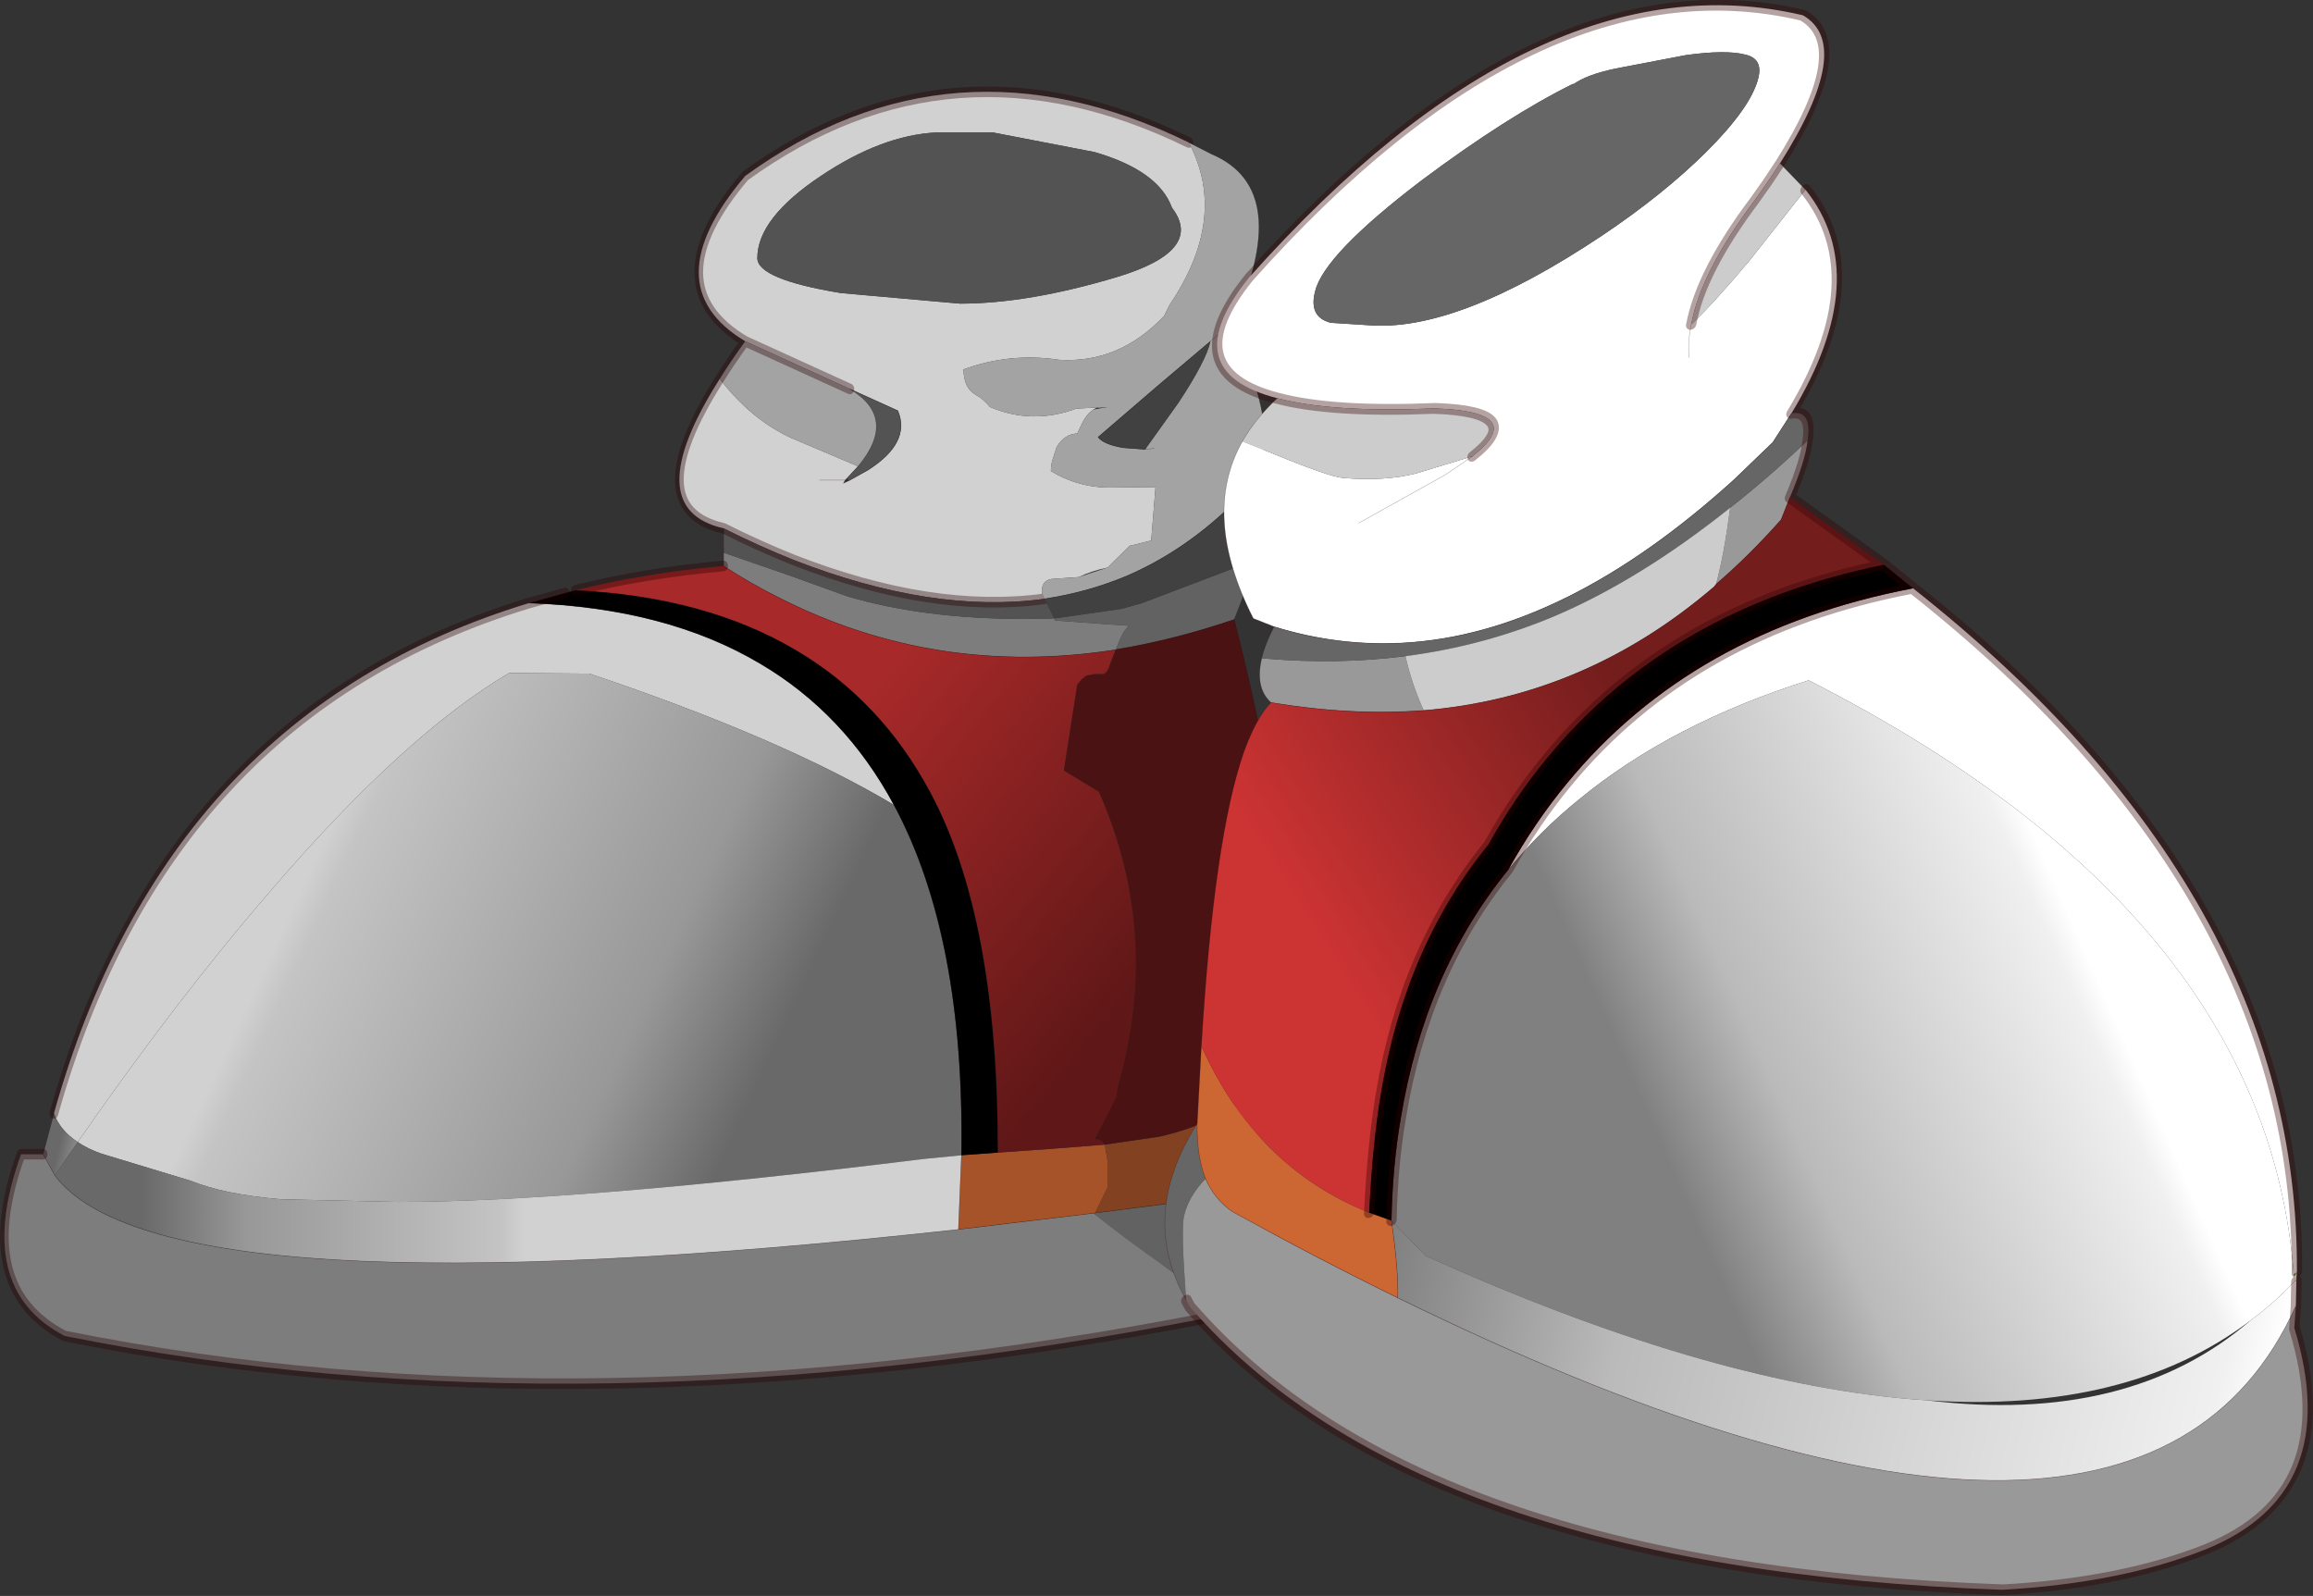 <?xml version="1.0" encoding="UTF-8"?>
<svg version="1.1" viewBox="0 0 209.72 144.7" xmlns="http://www.w3.org/2000/svg" xmlns:cc="http://creativecommons.org/ns#" xmlns:dc="http://purl.org/dc/elements/1.1/" xmlns:rdf="http://www.w3.org/1999/02/22-rdf-syntax-ns#" xmlns:xlink="http://www.w3.org/1999/xlink">
<rect x="0" y="0" width="209.72" height="144.7" fill="#333333" stroke="none"/>
<g transform="translate(-170.62 -125.94)">
<use transform="matrix(.784 0 0 .961 170.61 133.77)" width="148.95" height="122.9" xlink:href="#c"/>
<use transform="matrix(.942 -.18 0 .961 276.25 134.87)" width="110.5" height="157" xlink:href="#a"/>
</g>
<defs>
<g id="c" transform="translate(.5 .5)">
<use transform="translate(-.5 -.5)" width="141.05" height="122.9" xlink:href="#f"/>
<use transform="translate(110.95,4.8)" width="37.5" height="110.75" xlink:href="#b"/>
</g>
<g id="f" transform="translate(.5 .5)">
<path d="m126.1 5.7-11.75-1.85h-6.55q-6.3 0.25-13.35 4.1-7.35 4-7.35 7.75 0 2 9.65 3.3l13.8 1q7.85 0 18.1-2.5 10.2-2.5 6.4-6.55-1.55-3.5-8.95-5.25m10.9-0.9q4.6 7.1-2.25 15.35l-0.6 1q-5.2 4.5-12.15 4.15-5.7-0.7-11.05 0.9 0 1.75 1.4 2.4 0.9 0.4 1.65 1.15 4.9 1.7 10 0.15l3.6-0.15q-0.95-0.15-1.65 0.25-0.75 0.4-1.3 1.3l-0.55 0.95q-1.5 0.05-2.4 1.3l-0.5 1.3q-0.15 0.45-0.15 0.95 3.25 1.6 7.05 1.55l5.05-0.05-0.5 5.05-2.5 0.5-2.55 2.05q-1.8 0.3-3.35 0.9l-2.65 0.15q-1.8 0-1.55 1.45l0.25 0.45q-12.9 1.45-28.95-3.65-4-1.3-8.15-3-10-1.85-0.45-14.1 3.6 3.8 8.2 5.55l7.8 2.7-1.25 1.1-0.25 0.2-0.2 0.3 0.65-0.25 2.2-1q5-2.6 3.45-5.6l-5.55-2.05-12.1-4.5q-10.75-5.25 0-15.6 23.85-14.1 51.3-3.15m-131.25 91.6q12.95-37.75 54.95-48.15 15.85 0.45 26.7 5.7 9.8 4.7 15.5 13.35-12.95-6.3-35.25-12.4h-1.05l-8.2-0.05q-12.1 5.8-27.75 20.7-10.55 9.95-22.15 23.55-2.05-1.1-2.75-2.7m88.55-59.75h2.95-2.95" fill="#d1d1d1" fill-rule="evenodd"/>
<path d="m121.45 49.7 0.1 0.2 8.6 0.5q-0.55 0.2-1.2 1.45l-0.4 0.8q-20.8 2.65-39.05-4.95-3.2-1.3-6.3-2.95v-1.25l7.45 2.1 6.8 2q8.8 2.15 20.65 2.15l3.35-0.05m4.7 56.1-0.05 0.1 8.9 5.4q3.05 1.85 5.05 4.25-73 11.7-133.05 1.85-10.65-4.5-5.05-17.15h2.55l1.35 2q12.25 13.35 104.5 5.1l15.8-1.55" fill="#7d7d7d" fill-rule="evenodd"/>
<path d="m126.1 5.7q7.4 1.75 8.95 5.25 3.8 4.05-6.4 6.55-10.25 2.5-18.1 2.5l-13.8-1q-9.65-1.3-9.65-3.3 0-3.75 7.35-7.75 7.05-3.85 13.35-4.1h6.55l11.75 1.85m-5.8 42.15 1.15 1.85-3.35 0.05q-11.85 0-20.65-2.15l-6.8-2-7.45-2.1v-2.3q4.15 1.7 8.15 3 16.05 5.1 28.95 3.65m-22.5-19.8 5.55 2.05q1.55 3-3.45 5.6l-2.2 1-0.2-0.25 1.25-1.1q4.65-4.55-0.95-7.3" fill="#535353" fill-rule="evenodd"/>
<path d="m127.25 99.35 0.05 0.1 0.3 1.4v2.55l-1.45 2.4-15.8 1.55 0.35-7 4.2-0.25 6.1-0.35 6.25-0.4" fill="#a75329" fill-rule="evenodd"/>
<path d="m102.9 67.3q8.2 12.45 7.8 33.05l-4.4 0.35q-40 4.05-60.8 4.05l-13.5-0.25q-6.55-0.45-10.45-1.75l-10.3-2.55q-1.6-0.45-2.75-1.1 11.6-13.6 22.15-23.55 15.65-14.9 27.75-20.7l8.2 0.05h1.05q22.3 6.1 35.25 12.4" fill="url(#m)" fill-rule="evenodd"/>
<path d="m4.5 100.25 1.25-3.85q0.7 1.6 2.75 2.7l-2.65 3.15-1.35-2" fill="url(#l)" fill-rule="evenodd"/>
<path d="m8.5 99.1q1.15 0.65 2.75 1.1l10.3 2.55q3.9 1.3 10.45 1.75l13.5 0.25q20.8 0 60.8-4.05l4.4-0.35-0.35 7q-92.25 8.25-104.5-5.1l2.65-3.15" fill="url(#k)" fill-rule="evenodd"/>
<path d="m128.55 52.65-0.6 1.25q-0.35 1-0.85 1.05h-1l-0.95 0.15-0.55 0.35-0.5 0.5-1.55 8.1 4.05 2q7.25 13.4 2.2 27.8-0.15 0.45-0.15 0.95l-2.55 4.05q0.85-0.05 1.15 0.5l-6.25 0.4-6.1 0.35q0.05-22.1-7.85-34.05-5.7-8.65-15.5-13.35-10.45-5.05-25.5-5.65 8.1-1.65 17.15-2.3 3.1 1.65 6.3 2.95 18.25 7.6 39.05 4.95" fill="url(#j)" fill-rule="evenodd"/>
<path d="m82.75 27.1q1.3-1.7 2.95-3.55l12.1 4.5q5.6 2.75 0.95 7.3l-7.8-2.7q-4.6-1.75-8.2-5.55" fill="#a3a3a3" fill-rule="evenodd"/>
<path d="m60.7 48.25 4.2-0.95 1.15-0.25q15.05 0.6 25.5 5.65 9.8 4.7 15.5 13.35 7.9 11.95 7.85 34.05l-4.2 0.25q0.4-20.6-7.8-33.05-5.7-8.65-15.5-13.35-10.85-5.25-26.7-5.7" fill-rule="evenodd"/>
<path d="m4.5 100.25 1.25-3.85m59.15-49.1 1.15-0.25m17.15-2.3v-3.55m14.5-4.5-0.65 0.25 0.2-0.3h-2.95m3.4 0.05 2.2-1q5-2.6 3.45-5.6l-5.55-2.05q5.6 2.75 0.95 7.3l-1.25 1.1m0.2 0.25-0.45-0.05 0.25-0.2m-14.3 8.3q3.1 1.65 6.3 2.95 18.25 7.6 39.05 4.95m-13.65 47.45q0.05-22.1-7.85-34.05-5.7-8.65-15.5-13.35-10.45-5.05-25.5-5.65m-5.35 1.2q15.85 0.45 26.7 5.7 9.8 4.7 15.5 13.35 8.2 12.45 7.8 33.05l-0.35 7 15.8-1.55m-121.65-5.55 1.35 2q12.25 13.35 104.5 5.1" fill="none" stroke="#290000" stroke-linecap="round" stroke-linejoin="round" stroke-opacity=".361" stroke-width=".05"/>
<path d="m140.05 115.55q-73 11.7-133.05 1.85-10.65-4.5-5.05-17.15h2.55m1.25-3.85q12.95-37.75 54.95-48.15l4.2-0.95m1.15-0.25q8.1-1.65 17.15-2.3m0-3.55q-10-1.85-0.45-14.1 1.3-1.7 2.95-3.55-10.75-5.25 0-15.6 23.85-14.1 51.3-3.15m-53.8 36.4q4.15 1.7 8.15 3 16.05 5.1 28.95 3.65m-34.6-24.3 12.1 4.5" fill="none" stroke="#290000" stroke-linecap="round" stroke-linejoin="round" stroke-opacity=".361"/>
</g>
<linearGradient id="m" x1="-819.2" x2="819.2" gradientTransform="matrix(-.029 -.017 .024 -.042 58.9 87.65)" gradientUnits="userSpaceOnUse">
<stop stop-color="#696969" offset="0"/>
<stop stop-color="#989898" offset=".275"/>
<stop stop-color="#c4c4c4" offset=".941"/>
<stop stop-color="#d1d1d1" offset="1"/>
</linearGradient>
<linearGradient id="l" x1="-819.2" x2="819.2" gradientTransform="matrix(.006 .002 -9e-4 .003 11.35 100.75)" gradientUnits="userSpaceOnUse">
<stop stop-color="#696969" offset="0"/>
<stop stop-color="#989898" offset=".275"/>
<stop stop-color="#c4c4c4" offset=".941"/>
<stop stop-color="#d1d1d1" offset="1"/>
</linearGradient>
<linearGradient id="k" x1="-819.2" x2="819.2" gradientTransform="matrix(.027 0 0 .007 38 104.8)" gradientUnits="userSpaceOnUse">
<stop stop-color="#696969" offset="0"/>
<stop stop-color="#989898" offset=".275"/>
<stop stop-color="#c4c4c4" offset=".941"/>
<stop stop-color="#d1d1d1" offset="1"/>
</linearGradient>
<linearGradient id="j" x1="-819.2" x2="819.2" gradientTransform="matrix(.018 .018 -.02 .02 114.9 71.8)" gradientUnits="userSpaceOnUse">
<stop stop-color="#a72929" offset="0"/>
<stop stop-color="#5f1717" offset="1"/>
</linearGradient>
<g id="b">
<use width="37.5" height="110.75" xlink:href="#e"/>
</g>
<g id="e">
<path d="m9.35 43.05-0.25-0.45q-0.25-1.45 1.55-1.45l2.65-0.15 3.35-0.9 2.55-2.05 2.5-0.5 0.5-5.05-5.05 0.05q-3.8 0.05-7.05-1.55 0-0.5 0.15-0.95l0.5-1.3q0.9-1.25 2.4-1.3l0.55-0.95q0.55-0.9 1.3-1.3l1.65-0.25-3.6 0.15q-5.1 1.55-10-0.15-0.75-0.75-1.65-1.15-1.4-0.65-1.4-2.4 5.35-1.6 11.05-0.9 6.95 0.35 12.15-4.15l0.6-1q6.85-8.25 2.25-15.35l2.65 1.1q9.65 3.35 2.25 16.35l-0.2 0.3q8 11.3 0 16.65-5.55 4.3-12.05 6.55-4.45 1.5-9.35 2.1m19.2-24.3q1.25-0.9 2.4-1.3-1.15 0.4-2.4 1.3l-5.8 4-7.2 5.05q0.7 0.7 2.95 1l2.5 0.15 3.85-4.4q3.2-3.95 3.7-5.8m-6.5 10.1-1.05 0.1 1.05-0.1" fill="#a3a3a3" fill-rule="evenodd"/>
<path d="m17.6 47.85 0.4-0.8q0.65-1.25 1.2-1.45l-8.6-0.5-0.1-0.2 7.75-0.9 2.4-0.55 12.9-4q-0.6 2.25-2.25 5.55-6.85 1.9-13.45 2.8l-0.25 0.05m13.3 49.3 1.7 1.4q2.1 2.25 2.1 5.65 0 2.1-1.35 5l-0.3 0.15-2.8 1.2-1.15 0.2q-2-2.4-5.05-4.25-5.9-3.35-8.9-5.4l0.05-0.1 9.5-1q3.95-1.45 6.2-2.85" fill="#626262" fill-rule="evenodd"/>
<path d="m9.35 43.05q4.9-0.6 9.35-2.1 6.5-2.25 12.05-6.55 4.2-0.15 2.8 5.05l-12.9 4-2.4 0.55-7.75 0.9-1.15-1.85m19.2-24.3q-0.5 1.85-3.7 5.8l-3.85 4.4-2.5-0.15q-2.25-0.3-2.95-1l7.2-5.05 5.8-4m4.8 90.45q1.35-2.9 1.35-5 0-3.4-2.1-5.65l-1.7-1.4q3.35-2.1 2.95-4.15 7.25 11.55-0.5 16.2" fill="#414141" fill-rule="evenodd"/>
<path d="m16.3 94.55 6.3-0.75q8.7-1.55 13.85-6.75-0.95 3.4-2.6 5.95 0.4 2.05-2.95 4.15-2.25 1.4-6.2 2.85l-9.5 1 1.45-2.4v-2.55l-0.3-1.4-0.05-0.1" fill="#824120" fill-rule="evenodd"/>
<path d="m17.6 47.85 0.25-0.05q6.6-0.9 13.45-2.8 8.8 28.2 5.15 42.05-5.15 5.2-13.85 6.75l-6.3 0.75q-0.3-0.55-1.15-0.5l2.55-4.05q0-0.5 0.15-0.95 5.05-14.4-2.2-27.8l-4.05-2 1.55-8.1 0.5-0.5 0.55-0.35 0.95-0.15h1q0.5-0.05 0.85-1.05l0.6-1.25" fill="#4a1212" fill-rule="evenodd"/>
<path d="m9.35 43.05q4.9-0.6 9.35-2.1 6.5-2.25 12.05-6.55 8-5.35 0-16.65l0.2-0.3q-1.15 0.4-2.4 1.3l-5.8 4-7.2 5.05q0.7 0.7 2.95 1l2.5 0.15 1.05-0.1m8.9-11.4q7.4-13-2.25-16.35l-2.65-1.1m-8.45 47.85 0.25-0.05q6.6-0.9 13.45-2.8 1.65-3.3 2.25-5.55m2.9 47.6q3.65-13.85-5.15-42.05m-0.55-10.6q4.2-0.15 2.8 5.05m-0.2 69.75q7.75-4.65 0.5-16.2 0.4 2.05-2.95 4.15-2.25 1.4-6.2 2.85l-9.5 1m13.9 9.75 1.15-0.2 2.8-1.2m0.8-16.35q1.65-2.55 2.6-5.95" fill="none" stroke="#200000" stroke-linecap="round" stroke-linejoin="round" stroke-opacity=".361" stroke-width=".05"/>
</g>
<g id="a" transform="translate(0 .5)">
<use transform="translate(0 -.5)" width="110.5" height="157" xlink:href="#d"/>
</g>
<g id="d" transform="translate(0 .5)">
<path d="m59.2 16.7-1.2 1.55-1.25 1.5q-5.15 5.75-6.1 10.55 1.9-1.35 5.6-4.95l5.4-5.7q6.65 9.4-1.35 20.85l-1.8 2.4-3.7 2.8q-16.45 11.55-31.95 9.45-6.25-0.85-12.35-3.85l-2-1.15q-5.05-10.7-1.05-16.9l2.6 1.5q5.65 3.35 7.05 3.75 4.05 1.1 7.1 0.9l5.4-0.6q5.45-3.2-3.65-5.2-9.9-1.45-15.15-3.8-10-4.4-2.7-11.9 27.85-25.4 53.3-14.75 5 3.75-2.2 13.55m-40.55 26.35 8.35-3 2.6-1.25-2.6 1.25-8.35 3m24.7-38.25q-2.8 0.05-4.1 0.75h-0.05l0.15-0.1q-6.4 1.9-14.65 6.4-9.4 5.25-10.25 8.55-0.65 2.3 1.5 3.25l3.6 0.9q8.55 2.3 22.55-4.25 5.85-2.75 10-6 4.3-3.4 5-6 0.5-1.8-1.3-2.5-1.85-0.8-5.65-1h-6.8m7.1 28.6q-0.15-1.5 0.2-3.1-0.35 1.6-0.2 3.1m-17.4 45.05q2.5-3.95 5.6-7.05 12.1-12.2 33.35-12.2 37.2 35.75 36.95 71.45l-0.3 0.15q-2.65-34.55-46.7-64.8-13.2 1.6-22.1 7.1-3.8 2.3-6.8 5.35m75.7 53-0.05-0.5 0.25-0.3-0.05 0.8h-0.15" fill="#fff" fill-rule="evenodd"/>
<path d="m54.4 48.3q3.7-2.15 7.45-4.95-0.2 1.85-1.7 5.05l-0.85 1.95q-3.05 2.8-6.25 4.9 0.8-2.85 1.35-6.95m-45.1 5.75 0.35 0.1q7 1.9 13.5 2.3 0.55 2.6 1.75 5.45-7-0.8-14.7-3.5-1.55-1.65-0.9-4.3v-0.05m-5.4 48.1q0.9 2.15 2.6 3.6 8.25 6 15.9 11.1 71.15 47.4 86.45 16.95l-0.15 2.05q4.85 16.5-8.55 19.3-8.15 1.65-19.55 0.15-56.35-12.5-78.2-41.35l-0.35-0.7q-0.55-6.8-0.2-8.05 0.4-1.5 1.65-2.7l0.4-0.35" fill="#999" fill-rule="evenodd"/>
<path d="m43.35 4.8h6.8q3.8 0.2 5.65 1 1.8 0.7 1.3 2.5-0.7 2.6-5 6-4.15 3.25-10 6-14 6.55-22.55 4.25l-3.6-0.9q-2.15-0.95-1.5-3.25 0.85-3.3 10.25-8.55 8.25-4.5 14.65-6.4l-0.15 0.1h0.05q1.3-0.7 4.1-0.75m-32.85 46.5q6.1 3 12.35 3.85 15.5 2.1 31.95-9.45l3.7-2.8 1.8-2.4q2 0.05 1.55 2.85-3.75 2.8-7.45 4.95-8.65 5.15-16.85 7.05-6.85 1.55-14.4 1.1-6.5-0.4-13.5-2.3l-0.35-0.1q0.35-1.3 1.2-2.75m-7.4 45.5q-0.05 3.05 0.8 5.35l-0.4 0.35q-1.25 1.2-1.65 2.7-0.35 1.25 0.2 8.05-4.6-8.8 1.05-16.45" fill="#666" fill-rule="evenodd"/>
<path d="m50.65 30.3q0.95-4.8 6.1-10.55l1.25-1.5 1.2-1.55 2.45 2.95-5.4 5.7q-3.7 3.6-5.6 4.95m-39.85-0.5q5.25 2.35 15.15 3.8 9.1 2 3.65 5.2l-5.4 0.6q-3.05 0.2-7.1-0.9-1.4-0.4-7.05-3.75l-2.6-1.5q1.25-1.9 3.35-3.45m43.6 18.5q-0.55 4.1-1.35 6.95l-0.25 0.25q-12.35 8.05-27.9 6.4-1.2-2.85-1.75-5.45 7.55 0.45 14.4-1.1 8.2-1.9 16.85-7.05" fill="#ccc" fill-rule="evenodd"/>
<path d="m3.5 89.55q5.25 12.45 16.15 18.75l2.15 1.15q0.7 5 0.6 7.4-7.65-5.1-15.9-11.1-1.7-1.45-2.6-3.6-0.85-2.3-0.8-5.35l0.4-7.25" fill="#c63" fill-rule="evenodd"/>
<path d="m33.05 78.45q3-3.05 6.8-5.35 8.9-5.5 22.1-7.1 44.05 30.25 46.7 64.8l0.05 0.15 0.05 0.5q-2 1.7-4.25 2.9-11.85 6.6-31.2 1.7l-1.55-0.4q-20-5.4-46.65-22.25l-3.3-3.95q0.1-5.1 0.9-9.5 2.3-13.3 10.35-21.5" fill="url(#i)" fill-rule="evenodd"/>
<path d="m22.4 116.85q0.1-2.4-0.6-7.4l3.3 3.95q26.65 16.85 46.65 22.25l1.55 0.4q19.5 6 31.2-1.7 2.25-1.2 4.25-2.9h0.15l-0.05 2.35q-15.3 30.45-86.45-16.95" fill="url(#h)" fill-rule="evenodd"/>
<path d="m53.05 55.25q3.2-2.1 6.25-4.9l0.85-1.95 9.05 8.05q-20.6 0.25-32.45 12.2-3.1 3.1-5.6 7.05-8.05 8.2-10.35 21.5-0.8 4.4-1.15 11.1-10.9-6.3-16.15-18.75 1.2-19.4 4.1-27 1.2-3 2.6-4.15 7.7 2.7 14.7 3.5 15.55 1.65 27.9-6.4l0.25-0.25" fill="url(#g)" fill-rule="evenodd"/>
<path d="m19.65 108.3q0.35-6.7 1.15-11.1 2.3-13.3 10.35-21.5 2.5-3.95 5.6-7.05 11.85-11.95 32.45-12.2l2.8 2.75q-21.25 0-33.35 12.2-3.1 3.1-5.6 7.05-8.05 8.2-10.35 21.5-0.8 4.4-0.9 9.5l-2.15-1.15" fill-rule="evenodd"/>
<path d="m29.6 38.8-2.6 1.25-8.35 3m-8.15 8.25q6.1 3 12.35 3.85 15.5 2.1 31.95-9.45l3.7-2.8 1.8-2.4m-9.65-10.2q-0.35 1.6-0.2 3.1m8.75-16.7 2.45 2.95m-8.6 35.6q3.2-2.1 6.25-4.9l0.85-1.95m-49.35-18.6q-2.1 1.55-3.35 3.45-4 6.2 1.05 16.9l2 1.15q-0.85 1.45-1.2 2.75v0.05q-0.65 2.65 0.9 4.3 7.7 2.7 14.7 3.5 15.55 1.65 27.9-6.4m-42.6 2.9q-1.4 1.15-2.6 4.15-2.9 7.6-4.1 27l-0.4 7.25q-0.05 3.05 0.8 5.35 0.9 2.15 2.6 3.6 8.25 6 15.9 11.1 0.1-2.4-0.6-7.4m87.05 24.35q-15.3 30.45-86.45-16.95m86.55 13.8-0.05 0.8m-105.8-34.65q-5.65 7.65-1.05 16.45" fill="none" stroke="#300" stroke-linecap="round" stroke-linejoin="round" stroke-opacity=".361" stroke-width=".05"/>
<path d="m108.7 130.95 0.25-0.3" fill="none" stroke="#3f0" stroke-linecap="round" stroke-linejoin="round" stroke-width=".05"/>
<path d="m50.65 30.3q0.95-4.8 6.1-10.55l1.25-1.5 1.2-1.55q7.2-9.8 2.2-13.55-25.45-10.65-53.3 14.75-7.3 7.5 2.7 11.9 5.25 2.35 15.15 3.8 9.1 2 3.65 5.2m30.7 1.7q8-11.45 1.35-20.85m0.2 23.7q0.45-2.8-1.55-2.85m-0.15 7.9q1.5-3.2 1.7-5.05m-42.2 64.95q0.35-6.7 1.15-11.1 2.3-13.3 10.35-21.5 2.5-3.95 5.6-7.05 11.85-11.95 32.45-12.2l-9.05-8.05m11.85 10.8q-21.25 0-33.35 12.2-3.1 3.1-5.6 7.05m75.9 52.2q0.25-35.7-36.95-71.45l-2.8-2.75m-47.4 53q0.1-5.1 0.9-9.5 2.3-13.3 10.35-21.5m-31 34.8 0.35 0.7q21.85 28.85 78.2 41.35 11.4 1.5 19.55-0.15 13.4-2.8 8.55-19.3l0.15-2.05m0.05-2.35-0.05 2.35" fill="none" stroke="#300" stroke-linecap="round" stroke-linejoin="round" stroke-opacity=".361"/>
</g>
<linearGradient id="i" x1="-819.2" x2="819.2" gradientTransform="matrix(.021 -.016 .022 .053 69.25 104.5)" gradientUnits="userSpaceOnUse">
<stop stop-color="#808080" offset="0"/>
<stop stop-color="#bababa" offset=".275"/>
<stop stop-color="#f0f0f0" offset=".941"/>
<stop stop-color="#fff" offset="1"/>
</linearGradient>
<linearGradient id="h" x1="-819.2" x2="819.2" gradientTransform="matrix(.053 .014 -.003 .012 63.15 129.75)" gradientUnits="userSpaceOnUse">
<stop stop-color="#808080" offset="0"/>
<stop stop-color="#bababa" offset=".275"/>
<stop stop-color="#f0f0f0" offset=".941"/>
<stop stop-color="#fff" offset="1"/>
</linearGradient>
<linearGradient id="g" x1="-819.2" x2="819.2" gradientTransform="matrix(.018 -.01 .015 .026 30.9 75.4)" gradientUnits="userSpaceOnUse">
<stop stop-color="#c33" offset="0"/>
<stop stop-color="#741d1d" offset="1"/>
</linearGradient>
</defs>
</svg>
